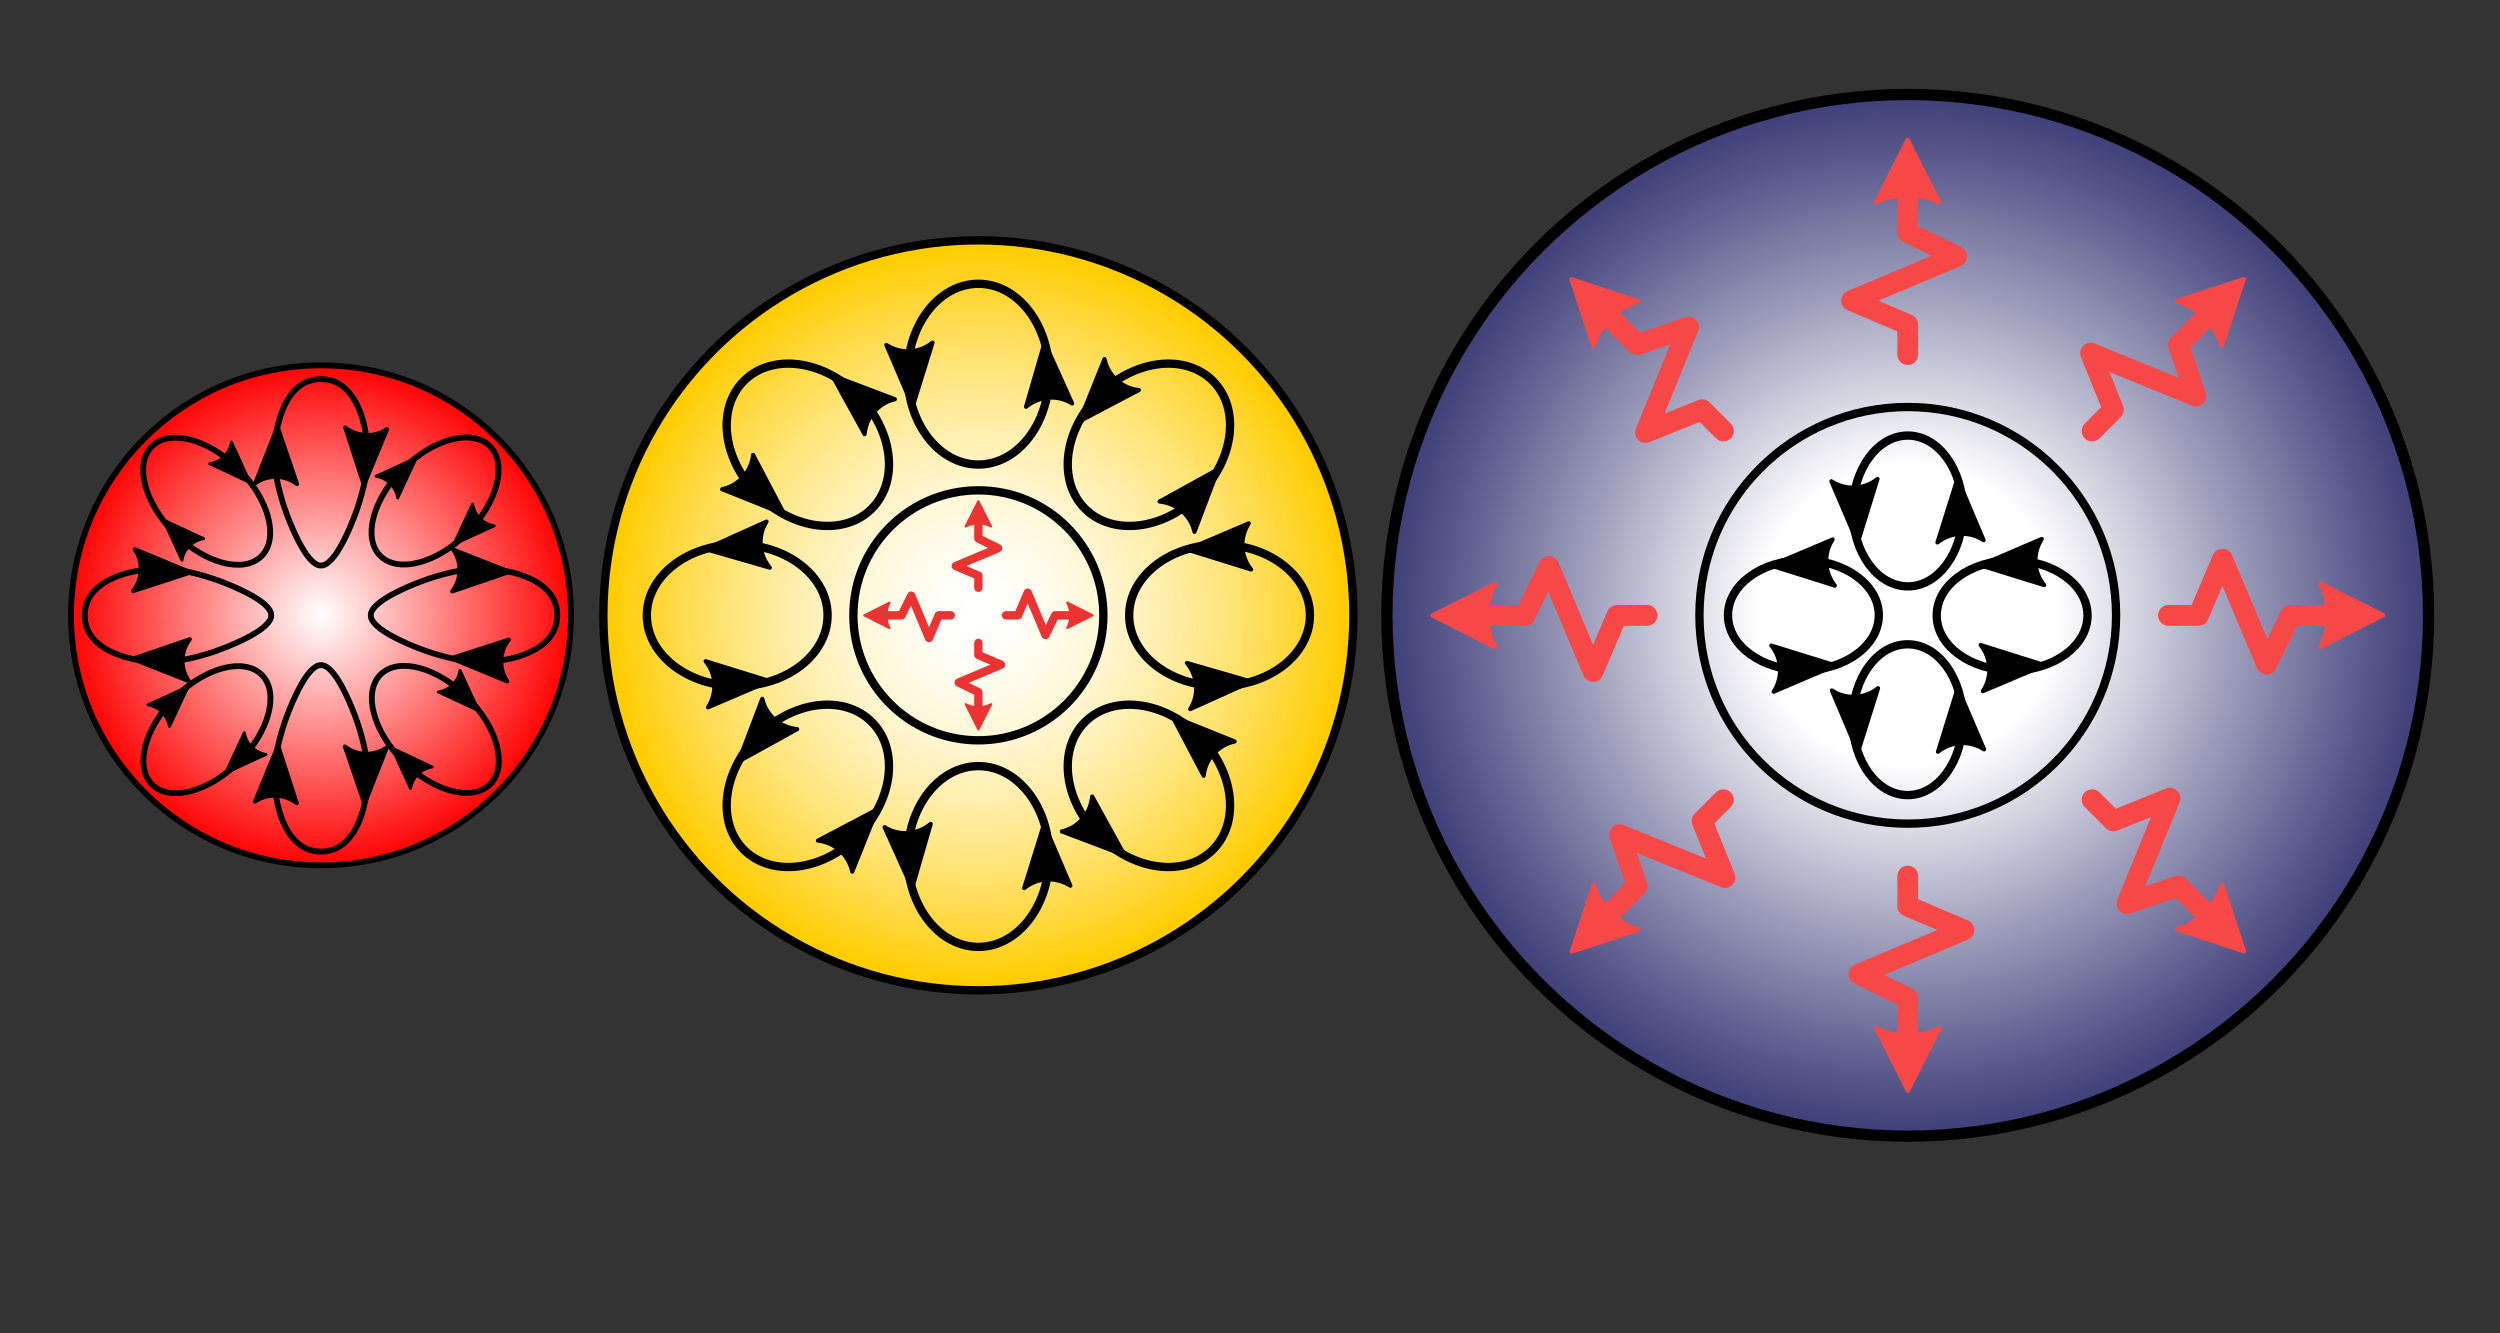 <?xml version="1.0" encoding="UTF-8"?>
<svg width="600" height="320" version="1.1" xmlns="http://www.w3.org/2000/svg" xmlns:xlink="http://www.w3.org/1999/xlink">
 <rect width="100%" height="100%" fill="#333333" stroke="none"/>
 <defs>
  <radialGradient id="i" cx="75.134" cy="151.27" r="67.5" gradientTransform="matrix(.901 0 0 .901 9.33 11.36)" gradientUnits="userSpaceOnUse">
   <stop stop-color="#fff" offset="0"/>
   <stop stop-color="#f00" offset="1"/>
  </radialGradient>
  <radialGradient id="h" cx="250.2" cy="151.72" r="98.233" gradientTransform="matrix(.901 0 0 .901 9.33 10.95)" gradientUnits="userSpaceOnUse">
   <stop stop-color="#fff" offset="0"/>
   <stop stop-color="#FFFEF9" offset=".097"/>
   <stop stop-color="#FFFBEA" offset=".221"/>
   <stop stop-color="#FFF5CF" offset=".36"/>
   <stop stop-color="#FFEEAB" offset=".509"/>
   <stop stop-color="#FFE57C" offset=".667"/>
   <stop stop-color="#FFD943" offset=".832"/>
   <stop stop-color="#fc0" offset="1"/>
  </radialGradient>
  <radialGradient id="a" cx="752.97" cy="155.19" r="126.35" gradientTransform="translate(-295.11 -7.51)" gradientUnits="userSpaceOnUse">
   <stop stop-color="#fff" offset=".285"/>
   <stop stop-color="#A0A0BD" offset=".61"/>
   <stop stop-color="#58588B" offset=".877"/>
   <stop stop-color="#3C3C77" offset="1"/>
  </radialGradient>
 </defs>
 <g stroke="#000">
  <circle cx="457.86" cy="147.68" r="125" fill="url(#a)" stroke-width="2.7"/>
  <g stroke-width="2">
   <circle cx="457.86" cy="147.68" r="50" fill="none"/>
   <circle cx="234.81" cy="147.68" r="90" fill="url(#h)"/>
   <circle cx="234.81" cy="147.68" r="30" fill="none"/>
  </g>
  <circle cx="77.041" cy="147.68" r="60" fill="url(#i)" stroke-width="1.4"/>
 </g>
 <g id="c">
  <g id="d">
   <g transform="translate(.39 -52.707)">
    <ellipse cx="457.49" cy="175.34" rx="13.209" ry="18.099" fill="none" stroke="#000" stroke-width="2"/>
    <path id="b" d="m464.6 182.89 4.82-15.325 6.256 14.797c-1.692-1.125-3.657-1.631-5.6-1.536s-3.867 0.789-5.476 2.064z" stroke="#000" stroke-linejoin="round"/>
    <use transform="matrix(.995 -.099 -.099 -.995 -5.029 396.19)" stroke-linejoin="round" xlink:href="#b"/>
   </g>
   <g id="e">
    <path d="m450.21 48.656 7.61-15.078 7.61 15.078c-4.493-2.409-10.64-2.395-15.22 0z" fill="#f74848" stroke="#f74848" stroke-linejoin="round"/>
    <path d="m457.86 85.093v-7.201l-13.473-5.743 25.18-10.603-11.707-5.742v-11.02" fill="none" stroke="#f74848" stroke-linecap="round" stroke-linejoin="round" stroke-width="5"/>
   </g>
   <use transform="rotate(45,457.86,147.68)" xlink:href="#e"/>
  </g>
  <use transform="rotate(90,457.86,147.68)" xlink:href="#d"/>
 </g>
 <use transform="rotate(180,457.86,147.68)" xlink:href="#c"/>
 <g id="j">
  <g id="k">
   <g id="l">
    <ellipse cx="234.81" cy="89.798" rx="16.981" ry="21.691" fill="none" stroke="#000" stroke-width="2"/>
    <path d="m212.73 82.793 6.309 14.774 4.765-15.342c-1.573 1.287-3.478 1.984-5.421 2.082-1.944 0.098-3.926-0.403-5.653-1.514z" stroke="#000" stroke-linejoin="round"/>
    <path d="m246.25 97.618 4.464-15.432 6.597 14.648c-1.718-1.086-3.693-1.546-5.634-1.406-1.941 0.139-3.847 0.878-5.427 2.191z" stroke="#000" stroke-linejoin="round"/>
   </g>
   <path d="m231.73 126.36 3.07-6.083 3.07 6.083c-1.813-0.972-4.293-0.966-6.14 0z" fill="#ea3333" stroke="#ea3333" stroke-linejoin="round" stroke-width=".5"/>
   <path d="m234.81 141.06v-2.905l-5.435-2.317 10.158-4.277-4.723-2.317v-4.446" fill="none" stroke="#ea3333" stroke-linecap="round" stroke-linejoin="round" stroke-width="2"/>
   <use transform="rotate(45,234.81,147.68)" xlink:href="#l"/>
  </g>
  <use transform="rotate(90,234.81,147.68)" xlink:href="#k"/>
 </g>
 <use transform="rotate(180,234.81,147.68)" xlink:href="#j"/>
 <g id="f">
  <g id="g">
   <g transform="translate(0,136.22)">
    <path d="m87.967-31.018c1.156 5.285-0.819 12.779-2.247 16.912-1.427 4.133-3.598 8.889-5.411 11.26-1.806 2.362-2.88 2.357-3.269 2.357s-1.462 0.005-3.269-2.357c-1.813-2.372-3.983-7.127-5.411-11.26s-3.403-11.626-2.247-16.912c0.773-6.068 3.592-14.224 10.926-14.224s10.153 8.156 10.926 14.224z" fill="none" stroke="#000" stroke-width="1.4"/>
    <path d="m61.266-20.28 5.33-13.516 4.696 13.749c-1.454-1.123-3.194-1.705-4.954-1.745-1.759-0.039-3.539 0.464-5.072 1.512z" stroke="#000" stroke-linejoin="round"/>
    <path d="m82.869-33.622 4.477 13.822 5.544-13.429c-1.522 1.03-3.294 1.503-5.053 1.433-1.758-0.07-3.503-0.684-4.968-1.825z" stroke="#000" stroke-linejoin="round"/>
   </g>
   <g transform="matrix(-.707 -.707 -.707 .707 235.9 97.693)">
    <ellipse cx="77.041" cy="108.93" rx="10.892" ry="18.614" fill="none" stroke="#000" stroke-width="1.4"/>
    <path d="m62.797 103.12 3.727 9.965 3.616-10.006c-1.079 0.804-2.361 1.207-3.65 1.213-1.289 9e-3 -2.585-0.386-3.694-1.173z" stroke="#000" stroke-linejoin="round" stroke-width=".7"/>
    <path d="m83.905 114.76 3.652-9.993 3.692 9.979c-1.085-0.796-2.37-1.19-3.659-1.186-1.289 6e-3 -2.582 0.405-3.685 1.2z" stroke="#000" stroke-linejoin="round" stroke-width=".7"/>
   </g>
  </g>
  <use transform="rotate(90,77.041,147.68)" xlink:href="#g"/>
 </g>
 <use transform="rotate(180,77.041,147.68)" xlink:href="#f"/>
</svg>
